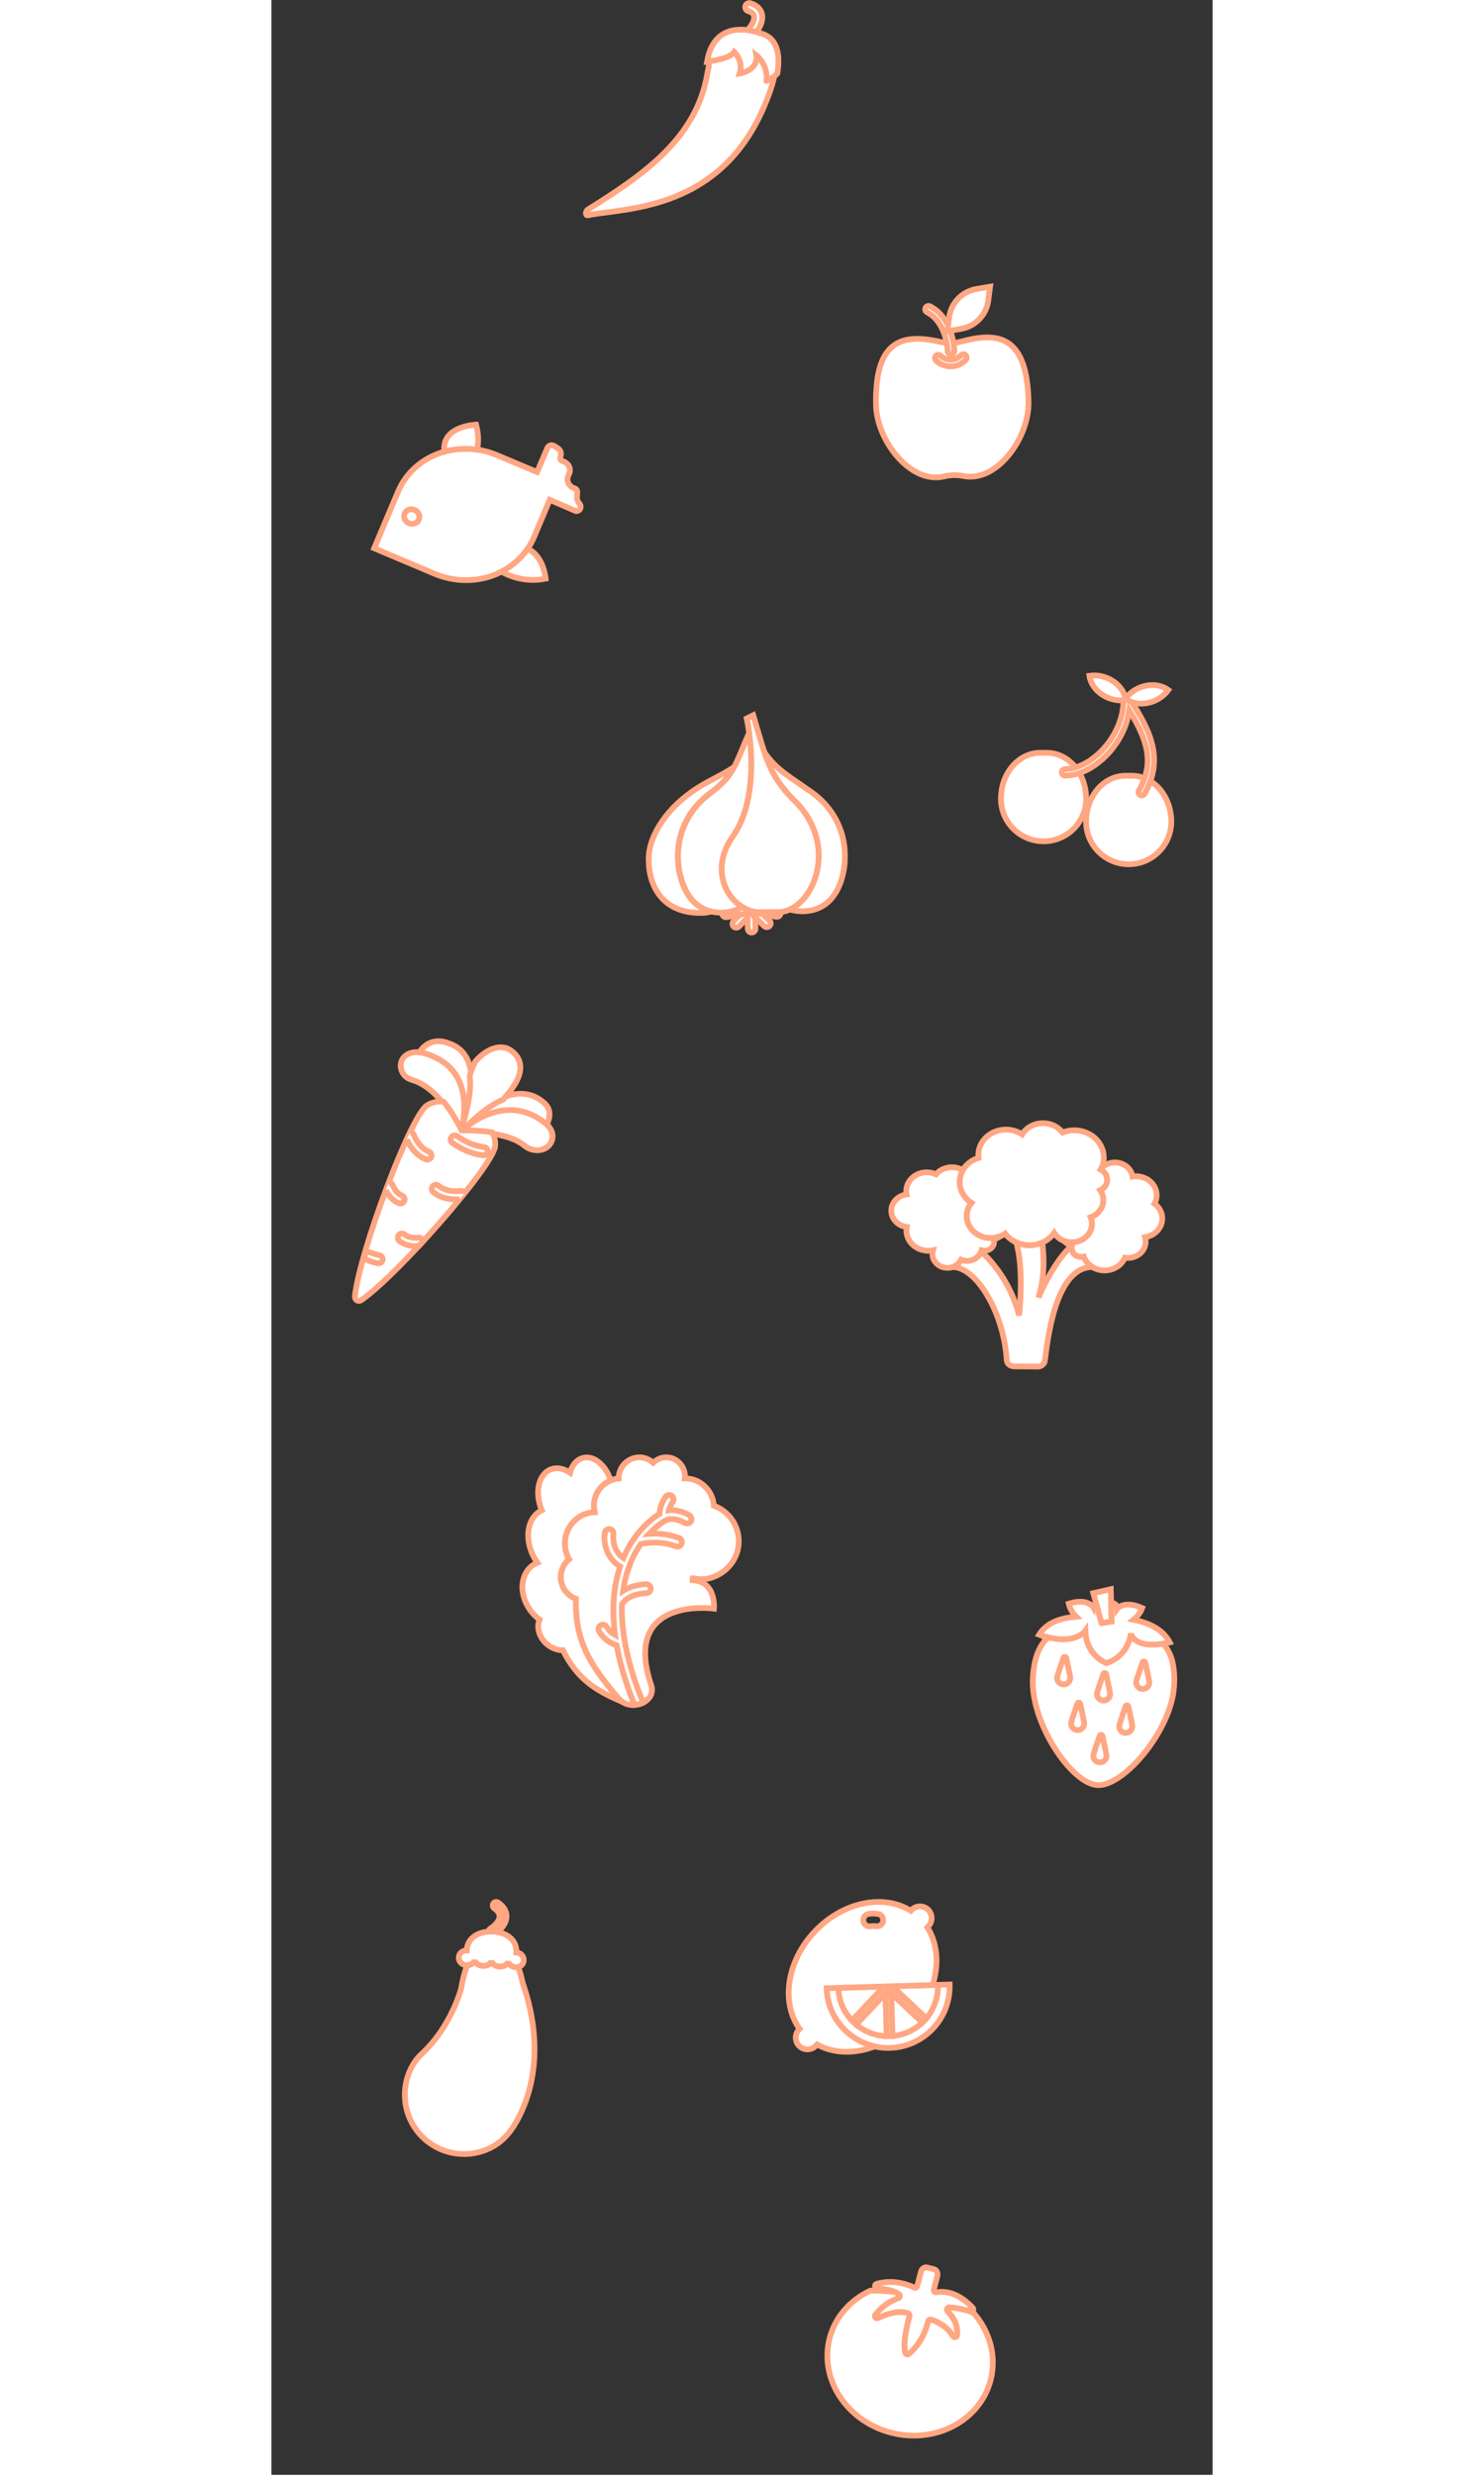 <svg width="300" height="500" viewBox="0 0 4427 11634" fill="none" xmlns="http://www.w3.org/2000/svg">
<rect x="0" y="0" width="4427" height="11634" fill="#333333" stroke="none"/>
<path d="M3931.57 5546.62C3931.78 5525.68 3919.32 5507.54 3900.9 5497.75C3909.84 5481.1 3915.08 5462.46 3915.29 5442.64C3916.01 5372.08 3854.43 5314.25 3777.76 5313.47C3757.72 5313.26 3738.67 5317.04 3721.39 5323.91C3701.14 5297.72 3668.14 5280.4 3630.57 5280.01C3588 5279.57 3550.75 5300.91 3531.22 5332.74C3510.19 5318.82 3484.53 5310.46 3456.7 5310.17C3384.81 5309.43 3325.98 5362.45 3325.3 5428.61C3325.25 5433.55 3325.63 5438.42 3326.21 5443.2C3274.95 5458.86 3237.74 5502.96 3237.2 5555.46C3236.78 5596.41 3258.77 5632.75 3292.6 5654.69C3278.84 5671.7 3270.51 5692.66 3270.28 5715.51C3269.69 5772.83 3319.71 5819.83 3382.01 5820.47C3408.1 5820.74 3432.11 5812.75 3451.36 5799.29C3476.19 5832.08 3517.2 5853.8 3563.93 5854.28C3613.31 5854.79 3656.8 5831.43 3681.79 5795.96C3698.08 5822.16 3728.54 5840 3763.68 5840.36C3816.41 5840.9 3859.54 5802.01 3860.04 5753.51C3860.15 5742.63 3858.01 5732.23 3854.18 5722.58C3888.55 5709.59 3912.89 5678.63 3913.26 5642.27C3913.44 5625.06 3908.14 5608.97 3898.96 5595.32C3918.06 5586.07 3931.35 5567.91 3931.57 5546.62Z" fill="white" stroke="#FFA783" stroke-width="27"/>
<path d="M3427.48 5811.74C3413.49 5817.3 3398.23 5820.63 3381.98 5820.47C3319.69 5819.83 3269.66 5772.83 3270.25 5715.51C3270.48 5692.66 3278.81 5671.7 3292.58 5654.69C3258.74 5632.75 3236.76 5596.41 3237.18 5555.46C3237.38 5535.64 3242.85 5517.01 3252.3 5500.67C3215.29 5479.56 3166.24 5483.25 3133.79 5512.48C3130.93 5515.06 3128.37 5517.79 3125.94 5520.59C3090 5504.01 3045.19 5509.17 3014.91 5536.45C2991.31 5557.74 2982.13 5587.44 2987.39 5615.34C2970.4 5617.58 2954.04 5624.57 2940.87 5636.45C2907.8 5666.25 2907.3 5715.13 2939.75 5745.6C2953.32 5758.36 2970.54 5765.8 2988.38 5768.03C2982.71 5797.26 2991.92 5828.5 3016.24 5851.35C3041.97 5875.5 3078.21 5884.29 3111.64 5877.75C3105.26 5899.39 3111.11 5923.48 3129.4 5940.69C3156.86 5966.48 3201.79 5966.94 3229.78 5941.72C3236.06 5936.06 3240.86 5929.57 3244.37 5922.64C3269.91 5932.45 3300.4 5927.97 3321.38 5909.07C3331.31 5900.13 3337.69 5889.12 3340.66 5877.52C3356.03 5881.92 3373.39 5878.82 3385.68 5867.75C3397.74 5856.87 3401.56 5841.31 3397.44 5827.28C3408.19 5823.91 3418.16 5818.4 3427.48 5811.74Z" fill="white" stroke="#FFA783" stroke-width="27"/>
<path d="M4162.62 5665.78C4159.81 5663.14 4156.85 5660.77 4153.79 5658.53C4171.75 5625.49 4166.06 5584.25 4136.35 5556.35C4113.19 5534.59 4080.87 5526.09 4050.56 5530.89C4048.07 5515.27 4040.47 5500.19 4027.54 5488.06C3995.1 5457.57 3941.99 5457.03 3908.9 5486.84C3906.74 5488.8 3904.95 5490.97 3903.08 5493.08C3902.33 5494.63 3901.7 5496.26 3900.9 5497.77C3919.31 5507.53 3931.78 5525.7 3931.56 5546.63C3931.34 5567.93 3918.06 5586.08 3898.93 5595.31C3908.1 5608.96 3913.41 5625.03 3913.24 5642.26C3912.86 5678.62 3888.53 5709.58 3854.15 5722.57C3857.98 5732.23 3860.12 5742.62 3860.01 5753.5C3859.51 5802 3816.38 5840.89 3763.65 5840.35C3751.32 5840.23 3739.62 5837.83 3728.83 5833.79C3729.98 5835.04 3730.64 5836.52 3731.89 5837.69C3741.63 5846.84 3753.59 5852.75 3766.22 5855.51C3761.44 5869.65 3764.85 5885.63 3776.91 5896.95C3788.75 5908.08 3805.68 5911.62 3820.93 5907.84C3825.76 5920.94 3833.65 5933.29 3844.89 5943.82C3884.84 5981.33 3950.19 5982 3990.9 5945.32C4001.53 5935.73 4009.36 5924.53 4014.51 5912.54C4040.11 5916.55 4067.32 5909.7 4087.28 5891.72C4109.86 5871.35 4117.24 5842.09 4109.31 5815.87C4128.28 5813.03 4146.54 5805.03 4161.32 5791.7C4199.47 5757.32 4200.05 5700.95 4162.62 5665.78Z" fill="white" stroke="#FFA783" stroke-width="27"/>
<path d="M3820.93 5907.84C3805.68 5911.6 3788.77 5908.08 3776.91 5896.95C3769.86 5890.33 3765.76 5882.11 3764.55 5873.59C3763.85 5868.85 3762.19 5864.27 3759.7 5860.18C3670.8 5944.37 3607.7 6100.5 3607.7 6100.5C3637.93 6003.46 3634.32 5906.28 3625.93 5841.4C3607.22 5849.82 3586.16 5854.5 3563.88 5854.28C3542.18 5854.05 3521.8 5849.09 3503.62 5840.71C3541.62 5971.39 3516.98 6183.75 3516.98 6183.75C3476.49 6025.61 3384.94 5926.05 3341.61 5886.11C3338.46 5888.37 3335.63 5890.99 3333.62 5894.3C3330.42 5899.61 3326.32 5904.6 3321.35 5909.09C3300.38 5928.01 3269.86 5932.47 3244.35 5922.65C3240.84 5929.58 3236.03 5936.08 3229.75 5941.74C3222.27 5948.48 3213.52 5953.25 3204.28 5956.33C3317.08 5957.49 3444.31 6169.12 3458.7 6393.62C3459.76 6410.13 3474.39 6423.07 3492.05 6423.26L3604.38 6424.41C3621.68 6424.59 3636.22 6412.59 3638.34 6396.54C3649.53 6311.29 3685.03 5954.83 3861.84 5956.64C3855.83 5952.98 3850.12 5948.78 3844.87 5943.86C3833.68 5933.29 3825.76 5920.94 3820.93 5907.84Z" fill="white" stroke="#FFA783" stroke-width="27"/>
<path d="M3246.16 1605.39C3213.86 1614.08 3179.87 1614.76 3147.24 1607.38C2977.29 1568.95 2836.01 1587.84 2844.05 1906.7C2848.17 2070.04 3005.4 2278.78 3165.45 2239.31C3194.16 2232.24 3224.36 2231.63 3253.33 2237.55C3414.83 2270.56 3563.56 2055.67 3561.11 1892.3C3556.34 1573.38 3414.44 1560.17 3246.16 1605.39Z" fill="white" stroke="#FFA783" stroke-width="27"/>
<path d="M3196.76 1665.93C3188.32 1666.1 3181.21 1659.53 3180.77 1651.03C3177.31 1584.53 3150.07 1501.51 3083.94 1467.94C3076.2 1464.01 3073.1 1454.55 3077.04 1446.8C3080.99 1439.06 3090.41 1435.96 3098.2 1439.89C3176.28 1479.53 3208.27 1574.1 3212.18 1649.39C3212.63 1658.06 3205.97 1665.47 3197.28 1665.91C3197.09 1665.93 3196.94 1665.93 3196.76 1665.93Z" fill="white" stroke="#FFA783" stroke-width="27"/>
<path d="M3196.5 1722.45C3170.09 1722.98 3145.02 1713.18 3125.95 1694.85C3119.68 1688.84 3119.48 1678.89 3125.51 1672.62C3131.53 1666.35 3141.47 1666.15 3147.74 1672.17C3160.76 1684.68 3177.87 1691.37 3195.87 1691.01C3213.87 1690.65 3230.69 1683.28 3243.19 1670.25C3249.21 1663.98 3259.15 1663.78 3265.42 1669.81C3271.69 1675.82 3271.89 1685.77 3265.87 1692.04C3247.55 1711.12 3222.91 1721.92 3196.5 1722.45Z" fill="white" stroke="#FFA783" stroke-width="27"/>
<path d="M3179.47 1556.82L3187.76 1492.39C3196.5 1424.34 3248.7 1370.01 3316.34 1358.53L3380.38 1347.68L3372.09 1412.12C3363.34 1480.16 3311.15 1534.5 3243.51 1545.97L3179.47 1556.82Z" fill="white" stroke="#FFA783" stroke-width="27"/>
<path d="M2261.13 165.866C2256.35 166.113 2251.46 164.578 2247.58 161.201C2239.56 154.269 2238.68 142.121 2245.64 134.106C2264.47 112.36 2273.86 88.602 2269.57 73.591C2266.8 63.945 2257.61 56.669 2242.25 51.944C2232.11 48.834 2226.43 38.069 2229.54 27.926C2232.65 17.783 2243.44 12.147 2253.56 15.22C2289.11 26.17 2301.98 47.257 2306.48 63.007C2314.51 91.018 2302.6 126.985 2274.65 159.281C2271.08 163.37 2266.17 165.605 2261.13 165.866Z" fill="white" stroke="#FFA783" stroke-width="27"/>
<path d="M2056.24 318.581C2054.08 327.675 2051.98 337.323 2050.08 348.25C1998.25 647.449 1759.42 816.231 1488.97 984.841C1476.6 992.559 1475.98 1014.42 1488.39 1011.89C1666.38 975.641 2136.96 996.892 2338.2 448.373C2338.2 448.373 2443.66 195.655 2290.49 162.711C2290.51 162.71 2076.58 75.403 2056.24 318.581Z" fill="white" stroke="#FFA783" stroke-width="27"/>
<path d="M2379.55 346.185C2392.65 267.901 2387.24 175.227 2295.85 155.569C2295.85 155.569 2086.9 70.466 2049.11 289.794C2096.68 283.697 2160.19 270.775 2176.78 244.163C2176.78 244.163 2221.37 284.361 2202.66 345.875C2202.66 345.875 2292.05 330.94 2280.62 259.408C2280.62 259.408 2338.32 304.081 2328.11 380.6C2328.09 380.601 2354.33 371.146 2379.55 346.185Z" fill="white" stroke="#FFA783" stroke-width="27"/>
<g clip-path="url(#clip0)">
<path d="M1442.3 2401.06C1455.99 2395.43 1458.79 2377.02 1448.13 2366.19C1423.3 2340.98 1453.18 2304.62 1427.08 2296.21C1397.15 2286.55 1384.3 2257.83 1398.38 2232.02C1412.45 2206.21 1399.61 2177.48 1369.68 2167.84C1339.75 2158.18 1385.55 2128.15 1340.98 2103.65C1340.98 2103.65 1313.36 2078.17 1297.99 2105.98L1249.64 2219.24L1061.99 2140.09C877.171 2062.13 668.34 2138.83 595.55 2311.39L483.352 2577.38L765.921 2696.57C952.012 2775.07 1162.29 2697.84 1235.58 2524.09L1309.17 2349.63L1430.02 2401.84C1434.57 2403.03 1438.66 2402.54 1442.3 2401.06Z" fill="white" stroke="#FFA783" stroke-width="27"/>
<path d="M967.677 2113.99C974.137 2080.26 974.655 2040.83 962.743 1996.17C962.743 1996.17 798.149 2001.84 813.391 2123.42C862.275 2109.7 914.821 2106.23 967.677 2113.99Z" fill="white" stroke="#FFA783" stroke-width="27"/>
<path d="M1204.94 2579.95C1173.57 2626.03 1131.15 2662.34 1082.25 2687.43C1128.03 2712.75 1200.23 2738.03 1290.07 2720.22C1290.07 2720.22 1280.42 2612.16 1204.94 2579.95Z" fill="white" stroke="#FFA783" stroke-width="27"/>
<path d="M646.856 2459.69C665.351 2467.49 686.248 2459.82 693.532 2442.55C700.816 2425.28 691.728 2404.96 673.234 2397.16C654.739 2389.36 633.841 2397.03 626.557 2414.3C619.273 2431.57 628.361 2451.89 646.856 2459.69Z" fill="white" stroke="#FFA783" stroke-width="27"/>
</g>
<path d="M3431.55 3754.67C3431.55 3635.45 3514.24 3538.97 3616.44 3538.97H3647.25C3749.45 3538.97 3832.14 3635.45 3832.14 3754.67C3832.14 3865.3 3742.47 3954.97 3631.85 3954.97C3521.22 3954.97 3431.55 3865.28 3431.55 3754.67Z" fill="white" stroke="#FFA783" stroke-width="27"/>
<path d="M3832.14 3862.52C3832.14 3743.3 3914.83 3646.82 4017.02 3646.82H4047.84C4150.03 3646.82 4232.72 3743.3 4232.72 3862.52C4232.72 3973.15 4143.05 4062.82 4032.43 4062.82C3921.81 4062.82 3832.14 3973.13 3832.14 3862.52Z" fill="white" stroke="#FFA783" stroke-width="27"/>
<path d="M4094.05 3739.26C4091.52 3739.26 4088.95 3738.63 4086.57 3737.32C4079.15 3733.19 4076.45 3723.81 4080.59 3716.37C4145.74 3599.12 4135.11 3500.41 4035.02 3339.5C4010.63 3509.17 3859.07 3646.39 3733.1 3646.39C3724.6 3646.39 3717.7 3639.49 3717.7 3630.98C3717.7 3622.48 3724.6 3615.58 3733.1 3615.58C3854.09 3615.58 4007.6 3463.43 4007.6 3292.46C4007.6 3285.68 4012.05 3279.67 4018.53 3277.71C4025.02 3275.74 4032.05 3278.27 4035.82 3283.91C4146.46 3449.87 4193.67 3576.29 4107.53 3731.34C4104.71 3736.4 4099.45 3739.26 4094.05 3739.26Z" fill="white" stroke="#FFA783" stroke-width="27"/>
<path d="M4017.02 3284.42C4078.84 3329.73 4173.38 3305.68 4218.69 3243.86C4156.87 3198.54 4062.34 3222.6 4017.02 3284.42Z" fill="white" stroke="#FFA783" stroke-width="27"/>
<path d="M3847.55 3176.84C3859.21 3252.6 3943.07 3302.43 4018.83 3290.76C4007.15 3215.01 3923.29 3165.18 3847.55 3176.84Z" fill="white" stroke="#FFA783" stroke-width="27"/>
<path d="M2186.98 4360.94C2182.34 4361.02 2177.7 4359.34 2174.1 4355.87C2166.91 4348.93 2166.7 4337.47 2173.66 4330.29L2244.27 4257.22C2251.19 4250.01 2262.66 4249.81 2269.85 4256.79C2277.04 4263.73 2277.24 4275.18 2270.28 4282.37L2199.68 4355.43C2196.23 4359.04 2191.62 4360.87 2186.98 4360.94Z" fill="white" stroke="#FFA783" stroke-width="27"/>
<path d="M2259.14 4383.75C2249.15 4383.91 2240.91 4375.94 2240.75 4365.95L2239.19 4270.08C2239.03 4260.09 2247 4251.86 2256.99 4251.69C2266.98 4251.53 2275.21 4259.5 2275.37 4269.49L2276.93 4365.36C2277.1 4375.35 2269.12 4383.58 2259.14 4383.75Z" fill="white" stroke="#FFA783" stroke-width="27"/>
<path d="M2330.52 4358.61C2325.89 4358.68 2321.23 4356.99 2317.62 4353.52L2244.68 4282.79C2237.49 4275.83 2237.32 4264.38 2244.28 4257.2C2251.24 4250.02 2262.68 4249.85 2269.87 4256.81L2342.81 4327.54C2350 4334.5 2350.16 4345.95 2343.2 4353.12C2339.73 4356.7 2335.15 4358.53 2330.52 4358.61Z" fill="white" stroke="#FFA783" stroke-width="27"/>
<path d="M2377.59 4309.9C2376.41 4309.92 2375.22 4309.83 2374.02 4309.6L2254.02 4287.57C2244.19 4285.78 2237.68 4276.35 2239.49 4266.51C2241.29 4256.67 2250.74 4250.13 2260.56 4251.98L2380.55 4274.01C2390.39 4275.8 2396.9 4285.23 2395.08 4295.07C2393.51 4303.71 2386.04 4309.77 2377.59 4309.9Z" fill="white" stroke="#FFA783" stroke-width="27"/>
<path d="M2138.31 4311.81C2129.63 4311.95 2121.85 4305.81 2120.24 4296.99C2118.44 4287.17 2124.94 4277.73 2134.78 4275.92L2254.06 4254C2263.87 4252.25 2273.32 4258.7 2275.12 4268.54C2276.93 4278.35 2270.42 4287.8 2260.59 4289.6L2141.31 4311.52C2140.3 4311.68 2139.29 4311.79 2138.31 4311.81Z" fill="white" stroke="#FFA783" stroke-width="27"/>
<path d="M2266.25 3362.29L2235.71 3377.5C2235.71 3377.5 2313.87 3726.99 2170.02 3931.84C2042.8 4113.01 2171.12 4290.48 2300 4288.38L2359.35 4287.42C2363.14 4287.35 2366.93 4286.33 2370.68 4286.8C2533.46 4306.64 2691.3 3981.72 2453.32 3756.39C2343.53 3645.62 2325.27 3561.24 2272.81 3384.42L2266.25 3362.29Z" fill="white" stroke="#FFA783" stroke-width="27"/>
<path d="M2170.01 3931.84C2274.93 3782.44 2261.75 3556.27 2246.94 3444.67C2184.55 3586.68 2180.18 3640.44 2070 3724.7C1945.48 3813.61 1904.89 3943.03 1913.77 4052.53C1913.41 4058.6 1925.79 4296.46 2122.47 4290.04C2156.09 4288.95 2187.63 4279.86 2215.37 4264.04C2126.06 4209.67 2071.65 4071.89 2170.01 3931.84Z" fill="white" stroke="#FFA783" stroke-width="27"/>
<path d="M2530.37 3717.21C2440.12 3652.75 2375.96 3619.83 2319.61 3537.77C2348.43 3621.78 2381.01 3683.43 2453.32 3756.38C2657.41 3949.61 2570.35 4215.89 2438.77 4275.36C2457.12 4280.8 2476.34 4283.96 2496.34 4283.96C2693.14 4283.96 2697.75 4045.82 2697.2 4039.79C2702.49 3930.03 2657.72 3802.02 2530.37 3717.21Z" fill="white" stroke="#FFA783" stroke-width="27"/>
<path d="M1912.66 4052.55C1903.79 3943.03 1944.37 3813.63 2068.9 3724.72C2123.91 3682.65 2152.54 3648.18 2175.19 3606.55C2113.14 3648.72 2032.54 3680.19 1972.23 3726.29C1847.71 3815.2 1766.34 3945.26 1775.22 4054.78C1774.86 4060.85 1773.44 4295.72 2024.7 4291.63C2039.8 4291.38 2054.39 4288.98 2068.44 4285.2C1922.42 4251.73 1912.33 4058 1912.66 4052.55Z" fill="white" stroke="#FFA783" stroke-width="27"/>
<path d="M1151.6 9247.72C1151.68 9247.73 1151.77 9247.75 1151.85 9247.75L1151.41 9247.74C1151.48 9247.72 1151.54 9247.72 1151.6 9247.72C1130.05 9246.75 1113.11 9233.55 1113.74 9218.13C1113.11 9233.61 1095.02 9245.44 1073.36 9244.56C1051.68 9243.67 1034.61 9230.41 1035.25 9214.94C1034.61 9230.41 1016.53 9242.25 994.86 9241.37C973.185 9240.48 956.13 9227.21 956.752 9211.74C956.173 9226.03 940.669 9237.09 921.246 9238.03C909.981 9267.02 899.92 9302.98 892.399 9347.91C892.399 9347.91 847.859 9523.65 709.053 9653.34C696.222 9665.34 684.06 9678.13 674.287 9692.72C669.903 9699.27 660.927 9715.01 660.927 9715.01C601.28 9825.62 622.061 9966.58 719.564 10054.5C807.11 10133.5 930.804 10146.5 1030.35 10097.1C1076.03 10074.5 1112.95 10037.6 1140.06 9994.42C1200.42 9898.29 1301.41 9667.84 1181.75 9321.29C1181.75 9321.29 1175.29 9287.06 1160.52 9246.81C1157.67 9247.45 1154.72 9247.82 1151.6 9247.72Z" fill="white"/>
<path d="M1151.6 9247.72C1151.68 9247.73 1151.77 9247.75 1151.85 9247.75L1151.41 9247.74C1151.48 9247.72 1151.54 9247.72 1151.6 9247.72ZM1151.6 9247.72C1130.05 9246.75 1113.11 9233.55 1113.74 9218.13C1113.11 9233.61 1095.02 9245.44 1073.36 9244.56C1051.68 9243.67 1034.61 9230.41 1035.25 9214.94C1034.61 9230.41 1016.53 9242.25 994.86 9241.37C973.185 9240.48 956.13 9227.21 956.752 9211.74C956.173 9226.03 940.669 9237.09 921.246 9238.03C909.981 9267.02 899.92 9302.98 892.399 9347.91C892.399 9347.91 847.859 9523.65 709.053 9653.34C696.222 9665.34 684.06 9678.13 674.287 9692.72C669.903 9699.27 660.927 9715.01 660.927 9715.01C601.28 9825.62 622.061 9966.58 719.564 10054.5C807.11 10133.5 930.804 10146.5 1030.35 10097.1C1076.03 10074.5 1112.95 10037.6 1140.06 9994.42C1200.42 9898.29 1301.41 9667.84 1181.75 9321.29C1181.75 9321.29 1175.29 9287.06 1160.52 9246.81C1157.67 9247.45 1154.72 9247.82 1151.6 9247.72Z" stroke="#FFA783" stroke-width="27"/>
<path d="M1047.31 9094.1C1039.68 9099 1029.52 9096.8 1024.61 9089.16C1019.71 9081.52 1021.93 9071.37 1029.55 9066.46C1056.11 9049.4 1072.79 9027.23 1073.08 9008.61C1073.29 8995.22 1064.92 8982.6 1048.18 8971.1C1040.72 8965.96 1038.82 8955.74 1043.97 8948.26C1049.11 8940.73 1059.33 8938.89 1066.8 8944.03C1099.62 8966.61 1106.2 8991.88 1105.93 9009.12C1105.47 9039.05 1083.55 9070.81 1047.31 9094.1Z" fill="#FFA783" stroke="#FFA783" stroke-width="27"/>
<path d="M915.946 9238.14C896.015 9237.32 880.479 9221.22 881.261 9202.17C882.035 9183.11 898.827 9168.32 918.758 9169.14C921.238 9108.16 976.74 9077.75 1040.53 9080.36C1104.32 9082.96 1154.69 9117.67 1152.21 9178.65C1172.14 9179.47 1187.68 9195.57 1186.9 9214.62C1186.12 9233.67 1171.35 9248.54 1151.43 9247.73L1151.86 9247.75C1130.19 9246.86 1113.12 9233.6 1113.76 9218.12C1113.12 9233.6 1095.03 9245.43 1073.37 9244.56C1051.69 9243.66 1034.63 9230.41 1035.26 9214.93C1034.63 9230.41 1016.54 9242.24 994.874 9241.36C973.199 9240.47 956.13 9227.21 956.765 9211.74C956.13 9227.21 938.044 9239.05 916.378 9238.17" fill="white"/>
<path d="M915.946 9238.14C896.015 9237.32 880.479 9221.22 881.261 9202.17C882.035 9183.11 898.827 9168.32 918.758 9169.14C921.238 9108.16 976.74 9077.75 1040.53 9080.36C1104.32 9082.96 1154.69 9117.67 1152.21 9178.65C1172.14 9179.47 1187.68 9195.57 1186.9 9214.62C1186.12 9233.67 1171.35 9248.54 1151.43 9247.73L1151.86 9247.75C1130.19 9246.86 1113.12 9233.6 1113.76 9218.12C1113.12 9233.6 1095.03 9245.43 1073.37 9244.56C1051.69 9243.66 1034.63 9230.41 1035.26 9214.93C1034.63 9230.41 1016.54 9242.24 994.874 9241.36C973.199 9240.47 956.13 9227.21 956.765 9211.74C956.13 9227.21 938.044 9239.05 916.378 9238.17" stroke="#FFA783" stroke-width="27"/>
<g clip-path="url(#clip1)">
<path d="M3299.13 10849.4C3267.34 10815 3204.58 10762.4 3127.64 10776.1C3120.23 10777.4 3113.92 10770.6 3115.81 10763.3L3132.21 10700.1C3136.01 10685.5 3129.19 10671 3117.07 10667.8L3083.99 10659.3C3071.86 10656.1 3058.84 10665.5 3055.05 10680.1L3037.68 10747.1C3036.04 10753.4 3029.07 10756.7 3023.2 10753.8C2996.77 10740.8 2926.57 10713.1 2846.48 10736.5C2835.52 10739.7 2837.17 10756 2848.57 10756.8C2882.39 10759.3 2925.94 10766.3 2951.71 10785.1C2958.47 10790 2956.89 10800.5 2948.97 10803.2C2925.12 10811.2 2879.55 10832.1 2840.3 10882C2833.62 10890.5 2843.17 10902.2 2852.98 10897.6C2891.2 10879.8 2952.14 10858.1 2994.62 10875.2C2999.63 10877.2 3002.46 10882.4 3001.03 10887.6C2992.94 10917 2967.33 11017.3 2981.85 11061.5C2984.14 11068.5 2992.66 11071 2998.33 11066.4C3019.38 11049.1 3067.68 11001.2 3089.19 10912.6C3090.61 10906.8 3096.49 10903.3 3102.24 10905C3124.23 10911.4 3174.94 10931.3 3205.94 10982.6C3211.01 10991 3223.77 10988.2 3225.02 10978.4C3228.46 10951.8 3224.37 10909 3180.79 10865.4C3174.17 10858.8 3178.53 10847.4 3187.88 10847.6C3206.78 10847.8 3238.47 10851.6 3288.51 10866.4C3298.68 10869.3 3306.31 10857.1 3299.13 10849.4Z" fill="white" stroke="#FFA783" stroke-width="27"/>
<path d="M3304.79 10875.2C3303.66 10873.8 3302.21 10872.8 3300.58 10872.2C3294.82 10869.9 3289.03 10867.7 3283.29 10865.3C3281.21 10864.5 3279.11 10863.8 3277.06 10863.1C3233.89 10851.1 3205.69 10847.8 3188.25 10847.6C3178.77 10847.4 3174.14 10858.7 3180.84 10865.4C3224.43 10909 3228.5 10951.7 3225.06 10978.4C3223.81 10988.1 3211.06 10990.9 3205.98 10982.5C3174.98 10931.2 3124.26 10911.4 3102.28 10904.9C3096.53 10903.2 3090.64 10906.7 3089.24 10912.6C3067.71 11001.2 3019.42 11049 2998.37 11066.3C2992.69 11071 2984.18 11068.5 2981.89 11061.5C2967.37 11017.2 2992.98 10917 3001.07 10887.6C3002.5 10882.4 2999.67 10877.1 2994.67 10875.1C2952.19 10858 2891.25 10879.8 2853.02 10897.6C2843.22 10902.1 2833.66 10890.5 2840.34 10882C2879.54 10832.1 2925.05 10811.3 2948.92 10803.2C2956.88 10800.5 2958.43 10789.9 2951.61 10785C2946.64 10781.5 2941.03 10778.3 2934.96 10775.6C2933.88 10775.1 2932.68 10774.7 2931.5 10774.6C2894.14 10770.2 2856.92 10767.8 2820.13 10768.1C2818.51 10768.1 2816.91 10768.5 2815.44 10769.2C2723.13 10812.7 2651.88 10891.3 2625.65 10992.4C2576.18 11183.2 2705.59 11381.7 2914.68 11436C3123.76 11490.2 3333.37 11379.5 3382.84 11188.8C3411.94 11076.6 3379.19 10961.8 3304.79 10875.2Z" fill="white" stroke="#FFA783" stroke-width="27"/>
</g>
<path d="M1982.52 7418.8C2014.57 7426.51 2049.6 7426.34 2086.96 7410.35C2151.19 7382.89 2196.85 7320.43 2198.28 7249.76C2199.89 7170.6 2150.36 7103.09 2080.97 7078.41C2076.09 7006.54 2017.2 6949.76 1945.1 6949.76C1944.89 6949.76 1944.68 6949.78 1944.48 6949.78C1945.76 6938.91 1945.03 6927.41 1941.56 6915.4C1931.81 6881.67 1902.57 6855.79 1868.14 6851.64C1839.91 6848.25 1814 6858.5 1795.83 6876.7C1778.6 6860.93 1755.95 6851.04 1730.84 6851.04C1677.05 6851.04 1633.45 6895.25 1633.45 6949.78C1633.45 6949.95 1633.49 6950.12 1633.49 6950.29C1568.11 6955.32 1516.57 7010.59 1516.57 7078.16C1516.57 7088.49 1517.89 7098.48 1520.17 7108.1C1442.34 7111.39 1380.2 7176.19 1380.2 7255.89C1380.2 7282.9 1387.44 7308.13 1399.9 7329.94C1375.99 7349.86 1360.74 7380.08 1360.74 7413.89C1360.74 7461.18 1390.6 7501.31 1432.22 7516.22C1426.84 7709.34 1494.81 7823.28 1626.3 7976.75C1628.66 7979.5 1631.03 7982.26 1633.43 7985.01C1633.95 7985.59 1634.46 7986.18 1634.98 7986.77C1689.66 8048.97 1812.99 8001.33 1786.45 7922.47C1644.8 7501.12 2081.44 7562.03 2081.44 7562.03C2081.44 7562.03 2093.92 7434.57 1981.28 7428.6C1981.42 7425.42 1981.57 7422.21 1981.71 7419.03C1982 7418.96 1982.23 7418.86 1982.52 7418.8Z" fill="white" stroke="#FFA783" stroke-width="27"/>
<path d="M1635 7986.77C1634.49 7986.18 1633.97 7985.59 1633.45 7985.01C1631.05 7982.26 1628.68 7979.52 1626.32 7976.75C1494.81 7823.28 1426.85 7709.34 1432.24 7516.22C1390.62 7501.31 1360.76 7461.18 1360.76 7413.89C1360.76 7380.06 1376.01 7349.86 1399.92 7329.94C1387.48 7308.13 1380.23 7282.9 1380.23 7255.89C1380.23 7176.19 1442.36 7111.37 1520.19 7108.1C1517.92 7098.48 1516.59 7088.49 1516.59 7078.16C1516.59 7024.48 1549.16 6978.68 1595.3 6959.53C1592.25 6949.36 1588.36 6939.12 1583.26 6928.87C1557.8 6877.73 1513 6845.61 1472.1 6852.36C1438.4 6857.91 1414.82 6885.8 1404.67 6923.3C1376.4 6904 1345.03 6896.5 1316.7 6906.62C1255.97 6928.31 1236.81 7016.85 1271.59 7098.86C1271.69 7099.11 1271.84 7099.32 1271.94 7099.57C1206.1 7131.46 1188.6 7226.27 1230.34 7311.79C1236.44 7324.26 1243.53 7335.72 1251.26 7346.3C1178.54 7376.79 1159.34 7469.35 1205.13 7550.25C1219.76 7576.11 1239.31 7597.39 1261.05 7613.46C1250.76 7638.42 1252.99 7669.11 1269.36 7697.44C1291.33 7735.49 1332.55 7758.07 1371.15 7757.8C1439 7892.88 1522.23 7945.28 1648.27 7999.51C1649.59 8000.07 1650.91 8000.64 1652.24 8001.18C1646.04 7997.2 1640.15 7992.63 1635 7986.77Z" fill="white" stroke="#FFA783" stroke-width="27"/>
<path d="M1684.41 7362.66C1685.61 7359.98 1686.17 7357.18 1686.21 7354.41C1701.03 7316.61 1718.86 7284.89 1737.42 7258.43C1830.08 7238.9 1899.99 7268.25 1901.54 7268.93C1904.24 7270.14 1907.05 7270.69 1909.78 7270.69C1917.74 7270.69 1925.32 7265.99 1928.73 7258.16C1933.32 7247.55 1928.54 7235.19 1918.11 7230.54C1915.24 7229.28 1858.22 7204.6 1776.25 7210.66C1816.29 7168.31 1851.44 7149.1 1856.69 7146.42C1886.72 7131.84 1930.59 7150.69 1944.99 7159.2C1948.28 7161.17 1951.87 7162.09 1955.45 7162.09C1962.52 7162.09 1969.42 7158.4 1973.26 7151.78C1979.05 7141.81 1975.8 7128.99 1965.95 7123.1C1963.59 7121.67 1917.14 7094.46 1869.55 7099.93C1873.62 7082.93 1882.65 7067.47 1887.26 7061.27C1894.18 7052.09 1892.44 7038.95 1883.37 7031.94C1874.34 7024.92 1861.34 7026.63 1854.42 7035.85C1853.12 7037.55 1826.01 7074.01 1826.07 7115.97C1796 7134.64 1718.32 7191.23 1663.97 7304.96C1661.04 7311.08 1658.21 7317.66 1655.4 7324.26C1599.02 7285.18 1608.3 7215.66 1608.82 7212.29C1610.58 7200.89 1602.91 7190.19 1591.65 7188.36C1580.41 7186.54 1569.78 7194.34 1567.99 7205.75C1561.99 7243.78 1570.59 7322.14 1640.21 7364.24C1624.83 7410.08 1613.18 7464.81 1609.58 7529.4C1609.17 7531.43 1609.09 7533.4 1609.25 7535.41C1607.1 7580.69 1609.17 7630.91 1616.36 7685.91C1590.16 7671.29 1578.17 7649.9 1577.41 7648.45C1572.02 7638.29 1559.58 7634.41 1549.53 7639.78C1539.45 7645.16 1535.54 7657.84 1540.87 7668.08C1541.97 7670.2 1566.7 7716.57 1623.88 7734.48C1638.78 7817.37 1665.34 7910.44 1708.28 8014.88C1722.43 8013.94 1736.22 8010.15 1748.41 8003.99C1748.35 8003.82 1748.37 8003.63 1748.31 8003.44C1703.24 7894.72 1676.04 7798.95 1661.58 7714.32C1661.49 7713.82 1661.45 7713.34 1661.35 7712.86C1650.6 7649.37 1647.11 7592.32 1649.14 7541.22C1678.07 7491.21 1763.1 7489.19 1763.97 7489.17C1775.38 7488.98 1784.49 7479.49 1784.32 7467.93C1784.16 7456.45 1774.96 7447.27 1763.68 7447.27C1763.6 7447.27 1763.52 7447.27 1763.43 7447.27C1760.06 7447.31 1701.15 7448.61 1654.41 7478.32C1660.11 7436.84 1669.59 7400.09 1681.35 7367.44C1682.57 7366 1683.63 7364.42 1684.41 7362.66Z" fill="white" stroke="#FFA783" stroke-width="27"/>
<path d="M891.518 5319.25C891.518 5319.25 1089.33 5121.78 1286.98 5279.25C1286.98 5279.25 1336.64 5313.85 1317.98 5363.83C1299.6 5412.99 1232.57 5420.61 1189.04 5384.56C1149.78 5352.04 1066.77 5319.21 891.518 5319.25Z" fill="white" stroke="#FFA783" stroke-width="27"/>
<path d="M891.517 5319.25C891.517 5319.25 974.773 5053.74 758.195 4965.2C758.195 4965.2 684.297 4926.46 634.885 4959.54C588.921 4990.29 605.544 5061.06 658.809 5075.86C717.183 5092.08 805.541 5147.25 891.517 5319.25Z" fill="white" stroke="#FFA783" stroke-width="27"/>
<path d="M1285.15 5292.51C1285.15 5292.51 1286.83 5293.81 1289.06 5295.63C1292.81 5290.05 1296.32 5284.17 1299.19 5277.61C1325.69 5217.18 1284.23 5186.21 1284.23 5186.21C1122.69 5040.28 899.514 5300.45 899.514 5300.45C912.828 5298.02 925.359 5296.07 937.513 5294.3C1008.01 5246.15 1146.57 5182.1 1285.15 5292.51Z" fill="white" stroke="#FFA783" stroke-width="27"/>
<path d="M758.214 4965.19C925.283 5033.48 913.926 5207.01 900.006 5282.81C900.452 5284.33 900.916 5285.67 901.363 5287.19C901.363 5287.19 1026.87 4969.02 835.317 4905.24C835.317 4905.24 771.422 4873.73 718.506 4920.12C709.418 4928.09 702.164 4937.25 696.627 4946.92C729.897 4950.39 758.214 4965.19 758.214 4965.19Z" fill="white" stroke="#FFA783" stroke-width="27"/>
<path d="M1109.1 4928.55C1028.88 4901.48 958.656 4991.1 958.656 4991.1C948.582 5012.16 940.185 5034.21 932.937 5056.5C943.252 5147.33 910.237 5256.76 892.676 5306.67C892.506 5313.03 892.413 5318.58 892.383 5322.57C919.689 5292.05 1000.4 5207.74 1090.77 5168.21C1110.22 5146.73 1128.19 5124 1142.91 5100.55C1221.76 4974.89 1109.1 4928.55 1109.1 4928.55Z" fill="white" stroke="#FFA783" stroke-width="27"/>
<path d="M891.518 5319.25C891.518 5319.25 1089.33 5121.78 1286.98 5279.25C1286.98 5279.25 1336.64 5313.85 1317.98 5363.83C1299.6 5412.99 1232.57 5420.61 1189.04 5384.56C1149.78 5352.04 1066.77 5319.21 891.518 5319.25Z" fill="white" stroke="#FFA783" stroke-width="27"/>
<path d="M1052.31 5388.23C1054.62 5364.08 1048.54 5342.27 1038.31 5322.86C999.044 5317.01 951.759 5313.45 894.45 5313.48C866.125 5256.82 837.584 5213.05 809.903 5178.97C783.126 5176.69 755.45 5180.5 730.719 5197.22C653.114 5249.67 415.163 5885.84 392.925 6092.18C390.834 6111.59 408.287 6121.94 424.312 6110.83C594.86 5992.57 1043.37 5481.46 1052.31 5388.23Z" fill="white" stroke="#FFA783" stroke-width="27"/>
<path d="M507.867 5900.46C493.595 5897.63 479.339 5893.36 465.494 5887.78C455.496 5883.73 444.169 5888.59 440.154 5898.56C436.14 5908.53 440.963 5919.88 450.932 5923.9C467.022 5930.39 483.629 5935.37 500.271 5938.67C503.212 5939.24 506.141 5939.14 508.878 5938.44C515.92 5936.65 521.669 5930.96 523.189 5923.36C525.268 5912.82 518.409 5902.54 507.867 5900.46Z" fill="white" stroke="#FFA783" stroke-width="27"/>
<path d="M1000.14 5392.42C957.767 5387.53 915.174 5370.2 873.59 5340.89C864.793 5334.68 852.645 5336.79 846.442 5345.59C840.24 5354.39 842.35 5366.54 851.147 5372.74C898.12 5405.85 946.753 5425.5 995.696 5431.15C998.116 5431.41 1000.49 5431.25 1002.73 5430.68C1010.34 5428.74 1016.31 5422.27 1017.28 5414.01C1018.5 5403.32 1010.83 5393.66 1000.14 5392.42Z" fill="white" stroke="#FFA783" stroke-width="27"/>
<path d="M651.92 5322.79C659.749 5322.83 667.212 5327.5 670.148 5335.32C681.376 5365.27 707.463 5401.14 740.486 5413.74C750.529 5417.57 755.569 5428.83 751.721 5438.9C749.386 5445.04 744.241 5449.31 738.313 5450.82C734.556 5451.78 730.478 5451.63 726.559 5450.13C681.997 5433.12 651.016 5390.03 636.441 5355.55" fill="white"/>
<path d="M651.92 5322.79C659.749 5322.83 667.212 5327.5 670.148 5335.32C681.376 5365.27 707.463 5401.14 740.486 5413.74C750.529 5417.57 755.569 5428.83 751.721 5438.9C749.386 5445.04 744.241 5449.31 738.313 5450.82C734.556 5451.78 730.478 5451.63 726.559 5450.13C681.997 5433.12 651.016 5390.03 636.441 5355.55" stroke="#FFA783" stroke-width="27"/>
<path d="M885.487 5637.82C848.335 5641.13 796.745 5634.25 761.053 5603.76C752.881 5596.78 751.919 5584.48 758.899 5576.28C765.865 5568.12 778.183 5567.15 786.374 5574.13C813.225 5597.06 857.217 5602.84 888.887 5598.37C897.387 5597.17 905.152 5601.77 908.808 5609.02" fill="white"/>
<path d="M885.487 5637.82C848.335 5641.13 796.745 5634.25 761.053 5603.76C752.881 5596.78 751.919 5584.48 758.899 5576.28C765.865 5568.12 778.183 5567.15 786.374 5574.13C813.225 5597.06 857.217 5602.84 888.887 5598.37C897.387 5597.17 905.152 5601.77 908.808 5609.02" stroke="#FFA783" stroke-width="27"/>
<path d="M551.852 5558.61C559.837 5558.47 567.484 5563.16 570.468 5571.08C577.512 5589.89 593.753 5612.37 614.115 5620.17C624.158 5624.01 629.198 5635.27 625.35 5645.33C622.996 5651.48 617.87 5655.74 611.942 5657.25C608.185 5658.21 604.107 5658.06 600.188 5656.57C570.611 5645.27 549.364 5618.05 538.198 5594.66" fill="white"/>
<path d="M551.852 5558.61C559.837 5558.47 567.484 5563.16 570.468 5571.08C577.512 5589.89 593.753 5612.37 614.115 5620.17C624.158 5624.01 629.198 5635.27 625.35 5645.33C622.996 5651.48 617.87 5655.74 611.942 5657.25C608.185 5658.21 604.107 5658.06 600.188 5656.57C570.611 5645.27 549.364 5618.05 538.198 5594.66" stroke="#FFA783" stroke-width="27"/>
<path d="M690.568 5818.16C670.679 5820.97 643.169 5817.47 626.597 5803.31C618.424 5796.33 606.139 5797.27 599.126 5805.49C592.141 5813.66 593.103 5825.96 601.299 5832.96C628.074 5855.83 667.099 5860.18 693.568 5857C699.883 5850.22 706.198 5843.37 712.513 5836.51C712.482 5835.91 712.678 5835.34 712.586 5834.74C711.097 5824.08 701.221 5816.65 690.568 5818.16Z" fill="white" stroke="#FFA783" stroke-width="27"/>
<path d="M3190.14 9329.15L2611.52 9346.61C2616.34 9506.39 2749.77 9632.01 2909.56 9627.19C3069.34 9622.37 3194.96 9488.92 3190.14 9329.15Z" fill="white" stroke="#FFA783" stroke-width="27"/>
<path d="M3135.04 9330.81L2666.63 9344.94C2670.53 9474.29 2778.55 9575.99 2907.9 9572.08C3037.25 9568.18 3138.94 9460.15 3135.04 9330.81Z" fill="white" stroke="#FFA783" stroke-width="27"/>
<path d="M2914.61 9337.47L2887.05 9338.3L2894.12 9572.5L2921.67 9571.67L2914.61 9337.47Z" fill="white" stroke="#FFA783" stroke-width="27"/>
<path d="M3080.59 9488.17L2910.28 9327.83L2891.38 9347.9L3061.69 9508.24L3080.59 9488.17Z" fill="white" stroke="#FFA783" stroke-width="27"/>
<path d="M2910.87 9347.31L2890.8 9328.41L2730.46 9498.73L2750.53 9517.62L2910.87 9347.31Z" fill="white" stroke="#FFA783" stroke-width="27"/>
<path d="M3085.28 9060.37L3090.58 9054.74C3111.37 9032.66 3110.31 8997.59 3088.23 8976.8C3066.15 8956.01 3031.08 8957.07 3010.29 8979.16L3007.09 8982.56C2879.29 8901.86 2687.18 8940.32 2555.08 9080.64C2422.98 9220.96 2396.16 9415.06 2484.42 9537.76L2481.21 9541.16C2460.42 9563.25 2461.48 9598.31 2483.57 9619.1C2505.65 9639.89 2540.71 9638.83 2561.5 9616.75L2566.81 9611.11C2644.62 9654.41 2743.52 9656.07 2837.89 9620.1C2711.74 9592.04 2615.59 9481.7 2611.52 9346.61L3110.27 9331.56C3140.9 9234.83 3133.37 9135.73 3085.28 9060.37ZM2876.33 9035.51C2870.84 9052.29 2854.77 9057.55 2838.92 9054.47C2847.07 9056.06 2837.69 9054.56 2836.02 9054.46C2833.88 9054.33 2831.74 9054.22 2829.6 9054.26C2828.9 9054.26 2828.21 9054.3 2827.51 9054.32C2827.15 9054.36 2826.81 9054.4 2826.22 9054.45C2823.92 9054.77 2821.64 9055.13 2819.37 9055.54C2803.47 9058.44 2787.67 9048.45 2784.4 9032.36C2781.23 9016.77 2791.68 9000.28 2807.59 8997.39C2824.65 8994.28 2840.49 8994.81 2857.38 8998.1C2873.29 9001.19 2880.89 9021.59 2876.33 9035.51Z" fill="white" stroke="#FFA783" stroke-width="27"/>
<path d="M3952.21 7623.27L3904.16 7630.41L3865.94 7489.52L3948.16 7470.75L3952.21 7623.27Z" fill="white" stroke="#FFA783" stroke-width="27"/>
<path d="M4054.98 7614.38C4073.31 7599.58 4087.64 7581.24 4095.7 7559.12C4009.4 7521.08 3979.42 7562.04 3979.42 7562.04C3979.16 7544.68 3966.51 7536.58 3949.85 7533.88L3952.23 7623.26L3904.16 7630.4L3904.14 7630.37L3880.73 7544.08C3872.01 7547.85 3866.04 7551.94 3865.58 7555.34C3865.58 7555.34 3840.6 7511.15 3750.46 7538.79C3756.03 7562.35 3768.4 7582.91 3785.61 7600.03C3714.09 7605.89 3647.46 7626.47 3611.11 7684.57C3774.34 7744.07 3828.52 7666.84 3828.52 7666.84C3832.18 7776.34 3914.65 7813.46 3927.14 7818.66C3940.16 7814.97 4026.42 7787.78 4042.91 7679.46C4042.91 7679.46 4056.41 7760.68 4225.51 7720.74C4192.45 7658.14 4125.53 7628.54 4054.98 7614.38Z" fill="white" stroke="#FFA783" stroke-width="27"/>
<path d="M4197.3 7727.54C4197.08 7727.23 4196.9 7726.9 4196.68 7726.59C4054.95 7751.07 4042.89 7679.46 4042.89 7679.46C4026.41 7787.77 3940.15 7814.97 3927.13 7818.66C3914.63 7813.46 3832.16 7776.34 3828.5 7666.84C3828.5 7666.84 3783.33 7730.05 3652.7 7697.06C3652.39 7697.32 3652.08 7697.59 3651.76 7697.85C3652.14 7697.94 3652.56 7698.08 3652.93 7698.16C3611.38 7735.3 3587.09 7795.33 3581.63 7888.07C3569.44 8095.38 3761.49 8384.54 3885.2 8391.83C4008.92 8399.11 4233.57 8134.48 4245.78 7927.16C4251.34 7832.69 4233.5 7769.64 4195.18 7727.88C4195.86 7727.79 4196.62 7727.64 4197.3 7727.54Z" fill="white" stroke="#FFA783" stroke-width="27"/>
<path d="M3738.62 7793.8C3737.02 7787.37 3728.08 7786.84 3725.75 7793.05C3725.75 7793.05 3696.2 7877.2 3695.71 7885.46C3695.23 7893.72 3697.99 7901.69 3703.5 7907.88C3708.99 7914.08 3716.58 7917.76 3724.84 7918.24C3733.1 7918.73 3741.07 7915.97 3747.25 7910.46C3753.44 7904.95 3757.12 7897.38 3757.61 7889.1C3758.09 7880.82 3738.62 7793.8 3738.62 7793.8Z" fill="white" stroke="#FFA783" stroke-width="27"/>
<path d="M3926.05 7869.74C3924.45 7863.3 3915.51 7862.77 3913.18 7868.98C3913.18 7868.98 3883.63 7953.13 3883.14 7961.39C3882.66 7969.65 3885.42 7977.62 3890.93 7983.82C3896.42 7990.01 3904.01 7993.69 3912.27 7994.18C3920.53 7994.66 3928.5 7991.9 3934.68 7986.39C3940.87 7980.89 3944.55 7973.31 3945.04 7965.04C3945.52 7956.76 3926.05 7869.74 3926.05 7869.74Z" fill="white" stroke="#FFA783" stroke-width="27"/>
<path d="M4110.5 7815.5C4108.9 7809.07 4099.96 7808.54 4097.63 7814.75C4097.63 7814.75 4068.08 7898.9 4067.59 7907.16C4067.11 7915.42 4069.87 7923.39 4075.38 7929.59C4080.87 7935.78 4088.46 7939.46 4096.72 7939.94C4104.98 7940.43 4112.95 7937.67 4119.13 7932.16C4125.32 7926.65 4129 7919.08 4129.49 7910.8C4129.97 7902.53 4110.5 7815.5 4110.5 7815.5Z" fill="white" stroke="#FFA783" stroke-width="27"/>
<path d="M3804.29 8008.8C3802.69 8002.36 3793.75 8001.83 3791.42 8008.04C3791.42 8008.04 3761.87 8092.19 3761.39 8100.45C3760.9 8108.72 3763.66 8116.68 3769.17 8122.88C3774.66 8129.08 3782.25 8132.75 3790.51 8133.24C3798.77 8133.72 3806.74 8130.96 3812.92 8125.45C3819.12 8119.95 3822.79 8112.38 3823.28 8104.1C3823.77 8095.82 3804.29 8008.8 3804.29 8008.8Z" fill="white" stroke="#FFA783" stroke-width="27"/>
<path d="M3908.93 8160.57C3907.33 8154.13 3898.39 8153.6 3896.06 8159.81C3896.06 8159.81 3866.51 8243.96 3866.02 8252.22C3865.53 8260.49 3868.29 8268.45 3873.8 8274.65C3879.29 8280.85 3886.88 8284.52 3895.14 8285.01C3903.41 8285.5 3911.37 8282.74 3917.55 8277.23C3923.75 8271.72 3927.43 8264.15 3927.91 8255.87C3928.4 8247.59 3908.93 8160.57 3908.93 8160.57Z" fill="white" stroke="#FFA783" stroke-width="27"/>
<path d="M4030.66 8021.91C4029.06 8015.47 4020.12 8014.95 4017.79 8021.16C4017.79 8021.16 3988.24 8105.31 3987.75 8113.57C3987.27 8121.83 3990.03 8129.8 3995.54 8135.99C4001.03 8142.19 4008.62 8145.87 4016.88 8146.35C4025.14 8146.84 4033.11 8144.08 4039.29 8138.57C4045.48 8133.06 4049.16 8125.49 4049.65 8117.21C4050.13 8108.93 4030.66 8021.91 4030.66 8021.91Z" fill="white" stroke="#FFA783" stroke-width="27"/>
<defs>
<clipPath id="clip0">
<rect width="1042.79" height="973.659" fill="white" transform="translate(687.819 1801) rotate(22.87)"/>
</clipPath>
<clipPath id="clip1">
<rect width="951.24" height="951.24" fill="white" transform="translate(2680.19 10474) rotate(14.538)"/>
</clipPath>
</defs>
</svg>
